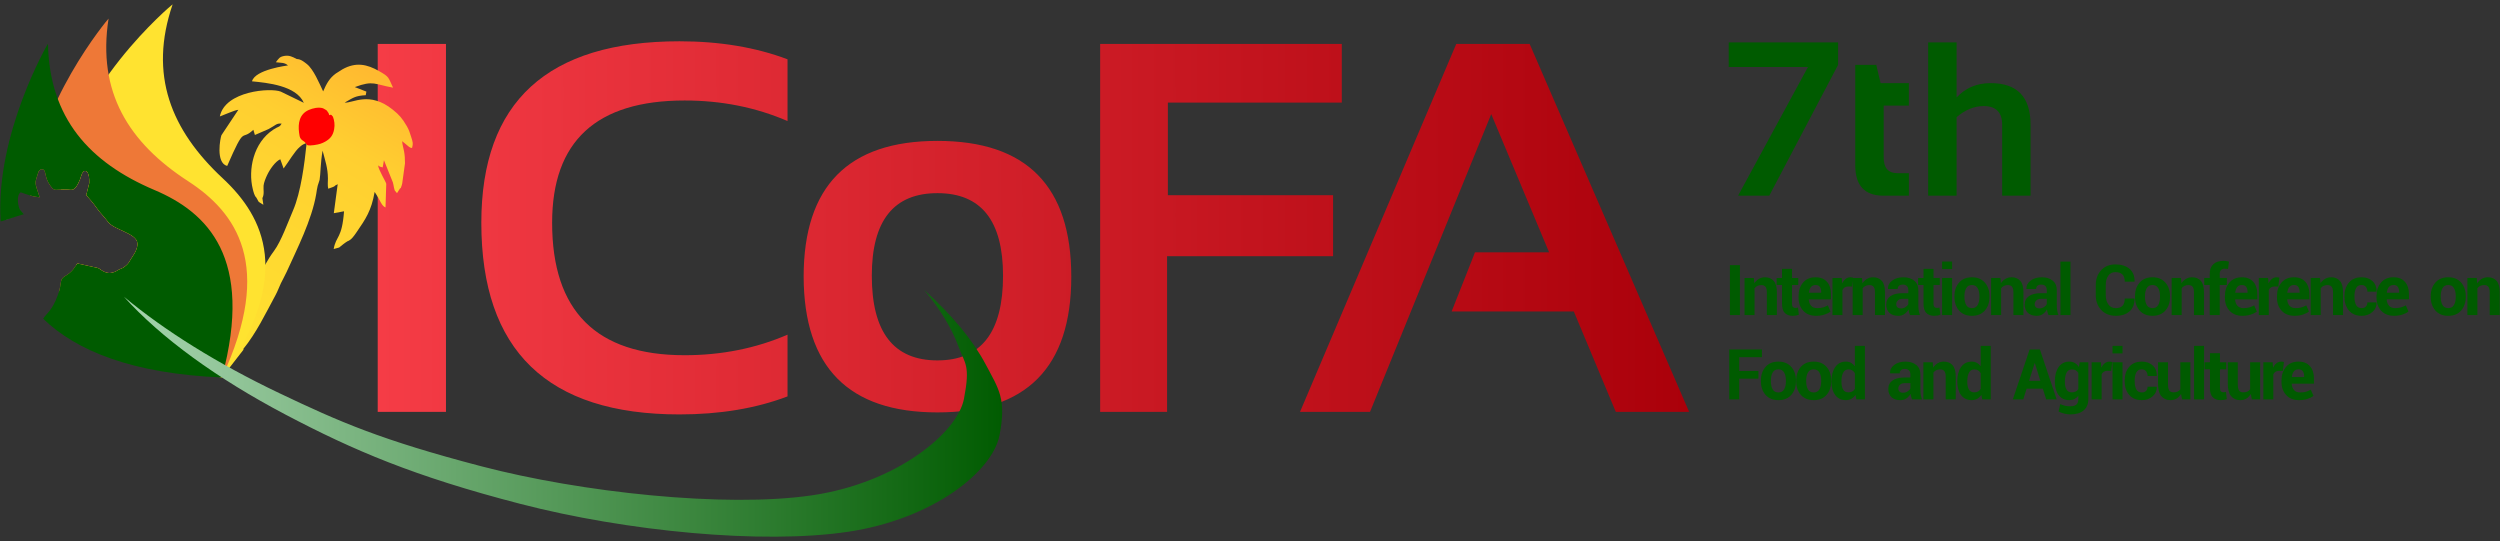 <?xml version="1.0" encoding="UTF-8"?>
<!DOCTYPE svg PUBLIC "-//W3C//DTD SVG 1.1//EN" "http://www.w3.org/Graphics/SVG/1.1/DTD/svg11.dtd">
<!-- Creator: CorelDRAW -->
<svg xmlns="http://www.w3.org/2000/svg" xml:space="preserve" width="2010px" height="435px" style="shape-rendering:geometricPrecision; text-rendering:geometricPrecision; image-rendering:optimizeQuality; fill-rule:evenodd; clip-rule:evenodd"
viewBox="0 0 2010 435"
 xmlns:xlink="http://www.w3.org/1999/xlink">
 <rect x="0" y="0" width="2010" height="435" fill="#333333" stroke="none"/>
 <defs>
  <style type="text/css">
   <![CDATA[
    .fil4 {fill:none}
    .fil8 {fill:#005B00}
    .fil9 {fill:#E6E6E6}
    .fil7 {fill:#EE7837}
    .fil5 {fill:red}
    .fil6 {fill:#FFE330}
    .fil3 {fill:white}
    .fil1 {fill:#005B00;fill-rule:nonzero}
    .fil10 {fill:url(#id3)}
    .fil2 {fill:url(#id4)}
    .fil0 {fill:url(#id5);fill-rule:nonzero}
   ]]>
  </style>
      <clipPath id="id0">
       <path d="M178.429 303.495c-11.204,-1.811 -22.421,-3.679 -31.541,-5.329l14.986 -19.311 0.115 0.007 13.402 -15.853c2.668,-3.343 4.956,-4.485 7.318,-7.645l26.07 -35.166c3.637,-5.157 5.47,-10.283 11.559,-18.484 5.773,-7.775 11.304,-23.358 15.263,-32.502 6.289,-14.529 9.25,-37.769 10.957,-54.334 -2.805,1.238 -2.996,1.123 -5.405,3.141 -4.355,3.646 -8.595,11.431 -13.133,17.444l-2.666 -7.428c-3.868,1.708 -8.281,7.866 -10.558,12.678 -1.13,2.392 -2.67,6.012 -2.882,8.546 -0.278,3.296 0.772,6.671 -0.944,10.032l0.789 5.368c-4.743,-3.046 -3.351,-1.658 -4.881,-4.423l-0.856 -1.476c-1.48,-1.29 -2.284,-4.731 -2.793,-6.778 -3.842,-15.455 0.373,-37.133 16.471,-47.709 4.794,-3.149 4.916,-1.718 6.729,-4.87 -4.317,-0.396 -4.378,1.088 -10.47,4.354l-11.018 4.779 -1.247 -4.196c-10.312,9.88 -6.093,-5.174 -21.031,29.089 -9.548,-2.515 -5.445,-22.709 -4.632,-24.71l13.584 -20.422c-2.767,0.15 -10.389,3.718 -14.854,5.33 4.093,-20.524 40.871,-23.232 48.99,-19.963l18.537 9.012c-6.151,-13.939 -29.483,-16.085 -41.676,-17.288 2.528,-9.594 28.766,-12.704 28.942,-12.787 -2.896,-2.535 -5.584,-1.959 -9.764,-2.544 2.382,-3.004 2.748,-4.417 7.064,-5.124 3.746,-0.614 6.385,0.77 9.717,2.529 3.149,0.043 5.552,2.014 8.092,3.977 5.398,4.173 10.136,15.713 13.159,22.049 2.676,-6.268 5.245,-10.829 10.206,-14.386l5.264 -3.34c10.863,-6.097 19.84,-4.11 29.53,1.426 8.38,4.787 7.16,4.76 11.189,13.287 -14.818,-2.613 -15.723,-6.077 -30.73,-0.45l9.298 3.628 -0.509 2.891c-8.589,0.468 -10.187,2.115 -16.952,5.956 6.508,0.596 19.937,-9.508 38.806,5.778 5.21,4.219 7.422,6.754 11.23,13.259 1.611,2.753 2.457,5.362 3.435,8.582 1.284,4.227 1.733,4.967 0.738,8.774 -1.704,0.463 -3.772,-2.132 -7.995,-5.386 0.152,2.81 1.042,5.533 1.548,8.209 0.565,2.978 0.713,5.816 0.735,9.625l-2.226 16.071c-0.221,0.993 -0.314,1.538 -0.705,2.473 -1.087,2.59 0.093,0.697 -1.089,1.652l-2.399 3.749 -1.848 -2.206 -0.542 -2.072c-0.043,-0.193 -0.104,-0.51 -0.15,-0.725 -0.268,-1.266 -0.314,-1.952 -0.787,-3.666l-7.163 -17.799 -1.019 5.784c-2.94,-0.781 -1.824,-0.311 -3.686,-1.645 0.322,3.711 6.216,12.998 6.556,14.843l-0.599 19.006c-3.507,-1.632 -3.537,-4.787 -8.733,-12.472 -2.691,15.262 -7.23,21.697 -14.521,32.353 -2.145,3.131 -4.283,6.279 -7.384,7.328 -1.933,1.156 -4.878,3.491 -6.622,4.983l-4.407 1.209c1.939,-10.997 6.638,-7.915 8.33,-30.334l-8.222 1.532 3.116 -23.303c-4.276,1.886 0.22,1.007 -7.598,3.631 -0.661,-2.365 -0.228,-5.941 -0.255,-8.271 -0.1,-8.571 -2.12,-13.886 -4.285,-22.346 -1.786,10.129 -1.572,18.81 -2.413,23.519l-1.532 4.729c-0.541,1.972 -0.831,4.586 -1.183,6.647 -3.58,21.007 -15.377,43.977 -23.774,62.59 -1.641,3.638 -3.183,6.098 -4.604,9.111 -1.624,3.444 -2.489,6.146 -4.317,9.521 -7.982,14.729 -15.435,30.495 -26.111,43.554l0.549 0.081 -17.559 22.629z"/>
      </clipPath>
      <clipPath id="id1">
       <path d="M245.562 114.868c0.776,0.351 0.515,1.289 1.748,1.913 2.158,0.567 8.113,-0.48 10.128,-1.141 1.44,-0.472 2.809,-1.063 3.997,-1.744 4.002,-2.296 6.266,-4.847 7.217,-9.994 0.664,-3.594 0.175,-6.996 -0.957,-10.042 -0.102,-0.104 -0.066,-0.074 -0.185,-0.229 -1.431,-1.87 -1.455,-1.457 -2.767,-1.012 -0.821,-2.308 -0.36,-1.534 -1.319,-2.672 -0.152,-0.219 -0.175,-0.416 -0.299,-0.627 -0.565,-0.965 -2.854,-1.818 -3.462,-2.289 -3.63,-1.13 -8.237,-0.006 -11.336,1.343 -7.609,3.312 -8.85,10.637 -7.887,18.293 0.262,2.082 0.455,3.789 1.55,5.128 0.958,1.17 3.169,2.12 3.574,3.073z"/>
      </clipPath>
     <clipPath id="id2">
      <path d="M38.574 35.146c1.198,59.832 33.231,95.425 85.728,117.67 42.321,17.933 80.081,54.278 54.126,150.679 -72.226,-3.073 -117.077,-21.438 -143.717,-47.243 2.504,-4.196 7.192,-6.253 11.829,-19.094 3.607,-9.99 0.9,-12.213 5.678,-15.086 6.663,-4.009 7.241,-6.705 10.036,-10.239l16.558 3.718c2.104,0.711 6.794,6.624 14.579,2.53 1.602,-0.841 1.752,-1.189 3.441,-1.822 1.453,-0.544 2.202,-0.943 3.219,-1.684 2.035,-1.486 3.365,-2.807 4.579,-5.192 1.192,-2.334 6.35,-8.102 5.884,-13.838 -0.647,-8.014 -18.192,-10.561 -23.355,-16.831 -1.63,-1.981 -2.973,-3.907 -4.571,-5.591 -3.539,-3.73 -5.355,-7.051 -8.798,-11.151l-4.413 -5.138 2.467 -9.777c0.103,-2.75 -0.255,-8.528 -2.608,-9.444 -3.267,-1.276 -4.069,4.502 -4.938,6.621 -4.119,10.045 -6.489,8.311 -9.758,8.134 -10.472,-0.567 -10.179,2.385 -14.242,-3.298 -4.65,-6.508 -3.102,-11.764 -5.569,-12.759 -2.25,-0.907 -2.859,0.872 -3.748,1.571 -3.424,10.822 -3.206,7.883 0.912,20.759 -6.302,-0.639 -9.502,-2.033 -15.285,-4.033 -3.627,2.559 -2.172,11.432 -0.444,14.121l2.93 3.508c-9.125,2.676 -12.895,4.234 -18.562,5.854 -4.507,-70.096 38.035,-143.302 38.041,-142.944z"/>
     </clipPath>
  <linearGradient id="id3" gradientUnits="userSpaceOnUse" x1="809.287" y1="335.491" x2="99.635" y2="335.491">
   <stop offset="0" style="stop-color:#005B00"/>
   <stop offset="1" style="stop-color:#A6D4AE"/>
  </linearGradient>
  <linearGradient id="id4" gradientUnits="userSpaceOnUse" x1="174.485" y1="286.534" x2="304.267" y2="61.745">
   <stop offset="0" style="stop-color:#FFE330"/>
   <stop offset="0.749" style="stop-color:#FFCF30"/>
   <stop offset="1" style="stop-color:#FFBA30"/>
  </linearGradient>
  <linearGradient id="id5" gradientUnits="userSpaceOnUse" x1="303.685" y1="183.191" x2="1358.06" y2="183.191">
   <stop offset="0" style="stop-color:#F53C46"/>
   <stop offset="1" style="stop-color:#AA000A"/>
  </linearGradient>
 </defs>
 <g id="Layer_x0020_1">
  <g id="_255988160">
   <g>
    <path id="_255987728" class="fil0" d="M358.558 35.31l0 295.834 -54.873 0 0 -295.834 54.873 0zm274.612 283.404c-25.495,9.676 -54.45,14.478 -86.865,14.478 -106.214,0 -159.322,-51.343 -159.322,-154.096 0,-97.246 53.108,-145.905 159.322,-145.905 32.415,0 61.37,4.873 86.865,14.478l0 49.647c-25.495,-11.016 -53.108,-16.525 -82.769,-16.525 -70.975,0 -106.496,32.769 -106.496,98.305 0,71.044 35.522,106.498 106.496,106.498 29.661,0 57.274,-5.509 82.769,-16.526l0 49.647zm67.761 -97.034c0,45.41 17.584,68.079 52.754,68.079 35.17,0 52.755,-22.669 52.755,-68.079 0,-44.279 -17.585,-66.385 -52.755,-66.385 -35.17,0 -52.754,22.105 -52.754,66.385zm-54.803 0.847c0,-72.81 35.876,-109.251 107.557,-109.251 71.752,0 107.628,36.441 107.628,109.251 0,72.67 -35.876,109.041 -107.628,109.041 -71.469,0 -107.274,-36.371 -107.557,-109.041zm432.664 -187.218l0 47.176 -139.831 0 0 74.435 132.839 0 0 49.082 -133.475 0 0 125.141 -53.813 0 0 -295.834 194.281 0zm22.704 295.834l-56.285 0 125.636 -295.834 58.969 0 128.249 295.834 -58.969 0 -33.757 -80.72 -98.235 0 18.785 -47.529 59.604 0 -46.54 -111.158 -97.457 239.407z"/>
    <path id="_255987416" class="fil1" d="M1389.9 34.077l87.924 0 0 18.097 -55.35 105.167 -25.07 0 56.203 -103.46 -63.706 0 0 -19.803zm101.724 18.097l16.891 0 3.471 14.654 22.747 0 0 18.096 -20.245 0 0 41.637c0,8.446 3.648,12.683 10.947,12.683l9.299 0 0 18.097 -20.334 0c-15.183,0 -22.775,-8.121 -22.775,-24.393l0 -80.773zm58.616 105.167l0 -123.263 22.864 0 0 44.285c7.121,-7.681 16.214,-11.535 27.307,-11.535 21.451,0 32.163,11.152 32.163,33.456l0 57.057 -22.834 0 0 -57.057c0,-10.004 -4.974,-15.007 -14.918,-15.007 -7.416,0 -14.654,2.943 -21.717,8.887l0 63.177 -22.864 0z"/>
    <path id="_255987512" class="fil1" d="M1398.9 253.336l-8.061 0 0 -40.168 8.061 0 0 40.168zm11.209 -29.849l0.358 4.276c0.998,-1.526 2.222,-2.712 3.672,-3.56 1.45,-0.847 3.079,-1.271 4.887,-1.271 3.013,0 5.367,0.979 7.062,2.918 1.685,1.941 2.532,5 2.532,9.2l0 18.286 -8.079 0 0 -18.258c0,-2.138 -0.377,-3.653 -1.12,-4.539 -0.744,-0.894 -1.865,-1.337 -3.353,-1.337 -1.195,0 -2.25,0.217 -3.154,0.669 -0.913,0.452 -1.667,1.074 -2.251,1.865l0 21.6 -8.06 0 0 -29.849 7.505 0zm30.672 -7.306l0 7.306 5.047 0 0 5.66 -5.047 0 0 15.197c0,1.157 0.236,1.987 0.725,2.485 0.49,0.49 1.13,0.744 1.92,0.744 0.424,0 0.791,-0.028 1.102,-0.076 0.311,-0.047 0.669,-0.122 1.074,-0.235l0.669 5.829c-0.81,0.273 -1.6,0.48 -2.363,0.621 -0.763,0.131 -1.591,0.207 -2.496,0.207 -2.777,0 -4.915,-0.771 -6.412,-2.297 -1.496,-1.525 -2.25,-3.945 -2.25,-7.251l0 -15.224 -4.359 0 0 -5.66 4.359 0 0 -7.306 8.031 0zm19.43 37.739c-4.444,0 -7.929,-1.365 -10.424,-4.106 -2.504,-2.731 -3.756,-6.242 -3.756,-10.545l0 -1.102c0,-4.473 1.214,-8.135 3.644,-10.979 2.43,-2.852 5.763,-4.265 10.009,-4.256 4.011,0 7.09,1.233 9.228,3.691 2.147,2.448 3.22,5.753 3.22,9.915l0 4.161 -17.796 0 -0.085 0.17c0.132,2.043 0.754,3.691 1.865,4.962 1.11,1.271 2.768,1.903 4.952,1.903 1.799,0 3.333,-0.18 4.596,-0.547 1.261,-0.367 2.561,-0.932 3.898,-1.685l2.185 4.962c-1.196,0.98 -2.816,1.799 -4.859,2.458 -2.043,0.659 -4.265,0.998 -6.676,0.998zm-0.528 -24.772c-1.61,0 -2.862,0.555 -3.729,1.667 -0.875,1.11 -1.403,2.589 -1.591,4.424l0.057 0.142 9.821 0 0 -0.612c0,-1.742 -0.358,-3.117 -1.074,-4.124 -0.725,-0.998 -1.884,-1.496 -3.484,-1.496zm29.316 1.261l-2.947 -0.076c-1.195,0 -2.184,0.244 -2.956,0.744 -0.772,0.489 -1.356,1.195 -1.761,2.091l0 20.169 -8.031 0 0 -29.849 7.476 0 0.358 4.416c0.697,-1.563 1.61,-2.787 2.721,-3.653 1.11,-0.875 2.392,-1.318 3.841,-1.318 0.405,0 0.782,0.038 1.121,0.104 0.339,0.065 0.687,0.141 1.036,0.235l-0.857 7.137zm8.036 -6.921l0.358 4.276c0.998,-1.526 2.222,-2.712 3.672,-3.56 1.45,-0.847 3.079,-1.271 4.887,-1.271 3.013,0 5.367,0.979 7.062,2.918 1.685,1.941 2.532,5 2.532,9.2l0 18.286 -8.079 0 0 -18.258c0,-2.138 -0.377,-3.653 -1.12,-4.539 -0.744,-0.894 -1.865,-1.337 -3.353,-1.337 -1.195,0 -2.25,0.217 -3.154,0.669 -0.913,0.452 -1.667,1.074 -2.251,1.865l0 21.6 -8.06 0 0 -29.849 7.505 0zm38.61 29.849c-0.292,-0.678 -0.547,-1.394 -0.754,-2.157 -0.216,-0.752 -0.367,-1.525 -0.462,-2.316 -0.828,1.46 -1.92,2.665 -3.276,3.617 -1.365,0.96 -2.985,1.44 -4.859,1.44 -3.125,0 -5.536,-0.809 -7.221,-2.42 -1.695,-1.61 -2.543,-3.803 -2.543,-6.581 0,-2.918 1.13,-5.189 3.38,-6.798 2.251,-1.61 5.537,-2.411 9.859,-2.411l4.53 0 0 -2.373c0,-1.431 -0.377,-2.551 -1.13,-3.343 -0.754,-0.791 -1.883,-1.186 -3.371,-1.186 -1.299,0 -2.307,0.32 -3.022,0.96 -0.706,0.631 -1.055,1.496 -1.055,2.598l-7.759 0 -0.057 -0.161c-0.122,-2.523 0.979,-4.698 3.306,-6.524 2.326,-1.827 5.357,-2.75 9.115,-2.75 3.587,0 6.487,0.904 8.7,2.712 2.222,1.799 3.324,4.378 3.324,7.749l0 12.326c0,1.402 0.104,2.712 0.32,3.945 0.207,1.233 0.546,2.458 1.007,3.672l-8.031 0zm-7.363 -5.376c1.393,0 2.646,-0.348 3.748,-1.055 1.11,-0.697 1.864,-1.507 2.269,-2.42l0 -4.227 -4.53 0c-1.704,0 -3.004,0.423 -3.869,1.271 -0.876,0.847 -1.318,1.883 -1.318,3.117 0,1.017 0.33,1.817 0.979,2.411 0.659,0.602 1.563,0.904 2.721,0.904zm26.255 -31.779l0 7.306 5.047 0 0 5.66 -5.047 0 0 15.197c0,1.157 0.236,1.987 0.725,2.485 0.49,0.49 1.13,0.744 1.92,0.744 0.424,0 0.791,-0.028 1.102,-0.076 0.311,-0.047 0.669,-0.122 1.074,-0.235l0.669 5.829c-0.81,0.273 -1.6,0.48 -2.363,0.621 -0.763,0.131 -1.591,0.207 -2.496,0.207 -2.777,0 -4.915,-0.771 -6.412,-2.297 -1.496,-1.525 -2.25,-3.945 -2.25,-7.251l0 -15.224 -4.359 0 0 -5.66 4.359 0 0 -7.306 8.031 0zm14.967 37.155l-8.06 0 0 -29.849 8.06 0 0 29.849zm0 -36.996l-8.06 0 0 -6.035 8.06 0 0 6.035zm1.859 21.798c0,-4.454 1.243,-8.098 3.729,-10.942 2.476,-2.843 5.922,-4.265 10.319,-4.265 4.407,0 7.863,1.422 10.367,4.256 2.505,2.825 3.757,6.478 3.757,10.951l0 0.574c0,4.492 -1.252,8.145 -3.738,10.97 -2.494,2.824 -5.941,4.237 -10.338,4.237 -4.407,0 -7.863,-1.413 -10.358,-4.237 -2.485,-2.825 -3.737,-6.478 -3.737,-10.97l0 -0.574zm8.031 0.574c0,2.721 0.48,4.906 1.431,6.554 0.96,1.648 2.504,2.467 4.632,2.467 2.081,0 3.606,-0.829 4.566,-2.477 0.971,-1.657 1.45,-3.842 1.45,-6.544l0 -0.574c0,-2.655 -0.489,-4.812 -1.46,-6.488 -0.979,-1.667 -2.513,-2.504 -4.604,-2.504 -2.081,0 -3.606,0.837 -4.566,2.523 -0.971,1.676 -1.45,3.833 -1.45,6.469l0 0.574zm28.949 -15.226l0.358 4.276c0.998,-1.526 2.222,-2.712 3.672,-3.56 1.45,-0.847 3.079,-1.271 4.887,-1.271 3.013,0 5.367,0.979 7.062,2.918 1.685,1.941 2.532,5 2.532,9.2l0 18.286 -8.079 0 0 -18.258c0,-2.138 -0.377,-3.653 -1.12,-4.539 -0.744,-0.894 -1.865,-1.337 -3.353,-1.337 -1.195,0 -2.25,0.217 -3.154,0.669 -0.913,0.452 -1.667,1.074 -2.251,1.865l0 21.6 -8.06 0 0 -29.849 7.505 0zm38.61 29.849c-0.292,-0.678 -0.547,-1.394 -0.754,-2.157 -0.216,-0.752 -0.367,-1.525 -0.462,-2.316 -0.828,1.46 -1.92,2.665 -3.276,3.617 -1.365,0.96 -2.985,1.44 -4.859,1.44 -3.125,0 -5.536,-0.809 -7.221,-2.42 -1.695,-1.61 -2.543,-3.803 -2.543,-6.581 0,-2.918 1.13,-5.189 3.38,-6.798 2.251,-1.61 5.537,-2.411 9.859,-2.411l4.53 0 0 -2.373c0,-1.431 -0.377,-2.551 -1.13,-3.343 -0.754,-0.791 -1.883,-1.186 -3.371,-1.186 -1.299,0 -2.307,0.32 -3.022,0.96 -0.706,0.631 -1.055,1.496 -1.055,2.598l-7.759 0 -0.057 -0.161c-0.122,-2.523 0.979,-4.698 3.306,-6.524 2.326,-1.827 5.357,-2.75 9.115,-2.75 3.587,0 6.487,0.904 8.7,2.712 2.222,1.799 3.324,4.378 3.324,7.749l0 12.326c0,1.402 0.104,2.712 0.32,3.945 0.207,1.233 0.546,2.458 1.007,3.672l-8.031 0zm-7.363 -5.376c1.393,0 2.646,-0.348 3.748,-1.055 1.11,-0.697 1.864,-1.507 2.269,-2.42l0 -4.227 -4.53 0c-1.704,0 -3.004,0.423 -3.869,1.271 -0.876,0.847 -1.318,1.883 -1.318,3.117 0,1.017 0.33,1.817 0.979,2.411 0.659,0.602 1.563,0.904 2.721,0.904zm25.069 5.376l-8.06 0 0 -43.031 8.06 0 0 43.031zm51.419 -13.296l0.057 0.161c0.066,4.293 -1.233,7.645 -3.918,10.075 -2.693,2.43 -6.393,3.644 -11.12,3.644 -4.82,0 -8.709,-1.553 -11.666,-4.651 -2.966,-3.098 -4.444,-7.109 -4.444,-12.014l0 -7.976c0,-4.886 1.441,-8.898 4.331,-12.014 2.891,-3.117 6.676,-4.671 11.366,-4.671 4.896,0 8.719,1.196 11.478,3.588 2.758,2.392 4.095,5.753 4.03,10.094l-0.057 0.169 -7.834 0c0,-2.58 -0.621,-4.5 -1.864,-5.753 -1.244,-1.261 -3.164,-1.892 -5.753,-1.892 -2.411,0 -4.294,0.97 -5.641,2.909 -1.356,1.941 -2.024,4.444 -2.024,7.514l0 8.033c0,3.087 0.706,5.611 2.138,7.56 1.422,1.949 3.399,2.92 5.941,2.92 2.411,0 4.209,-0.632 5.395,-1.884 1.187,-1.261 1.78,-3.201 1.78,-5.81l7.806 0zm0.448 -1.902c0,-4.454 1.243,-8.098 3.729,-10.942 2.476,-2.843 5.922,-4.265 10.319,-4.265 4.407,0 7.863,1.422 10.367,4.256 2.505,2.825 3.757,6.478 3.757,10.951l0 0.574c0,4.492 -1.252,8.145 -3.738,10.97 -2.494,2.824 -5.941,4.237 -10.338,4.237 -4.407,0 -7.863,-1.413 -10.358,-4.237 -2.485,-2.825 -3.737,-6.478 -3.737,-10.97l0 -0.574zm8.031 0.574c0,2.721 0.48,4.906 1.431,6.554 0.96,1.648 2.504,2.467 4.632,2.467 2.081,0 3.606,-0.829 4.566,-2.477 0.971,-1.657 1.45,-3.842 1.45,-6.544l0 -0.574c0,-2.655 -0.489,-4.812 -1.46,-6.488 -0.979,-1.667 -2.513,-2.504 -4.604,-2.504 -2.081,0 -3.606,0.837 -4.566,2.523 -0.971,1.676 -1.45,3.833 -1.45,6.469l0 0.574zm28.949 -15.226l0.358 4.276c0.998,-1.526 2.222,-2.712 3.672,-3.56 1.45,-0.847 3.079,-1.271 4.887,-1.271 3.013,0 5.367,0.979 7.062,2.918 1.685,1.941 2.532,5 2.532,9.2l0 18.286 -8.079 0 0 -18.258c0,-2.138 -0.377,-3.653 -1.12,-4.539 -0.744,-0.894 -1.865,-1.337 -3.353,-1.337 -1.195,0 -2.25,0.217 -3.154,0.669 -0.913,0.452 -1.667,1.074 -2.251,1.865l0 21.6 -8.06 0 0 -29.849 7.505 0zm23.112 29.849l0 -24.189 -4.444 0 0 -5.66 4.444 0 0 -3.305c0,-3.352 0.96,-5.931 2.89,-7.74 1.93,-1.818 4.651,-2.721 8.145,-2.721 0.678,0 1.375,0.057 2.081,0.15 0.706,0.104 1.487,0.246 2.326,0.433l-0.687 5.98c-0.443,-0.066 -0.866,-0.132 -1.28,-0.189 -0.415,-0.057 -0.895,-0.085 -1.45,-0.085 -1.309,0 -2.297,0.358 -2.966,1.074 -0.669,0.725 -1.007,1.752 -1.007,3.098l0 3.305 5.744 0 0 5.66 -5.744 0 0 24.189 -8.05 0zm26.36 0.583c-4.444,0 -7.929,-1.365 -10.424,-4.106 -2.504,-2.731 -3.756,-6.242 -3.756,-10.545l0 -1.102c0,-4.473 1.214,-8.135 3.644,-10.979 2.43,-2.852 5.763,-4.265 10.009,-4.256 4.011,0 7.09,1.233 9.228,3.691 2.147,2.448 3.22,5.753 3.22,9.915l0 4.161 -17.796 0 -0.085 0.17c0.132,2.043 0.754,3.691 1.865,4.962 1.11,1.271 2.768,1.903 4.952,1.903 1.799,0 3.333,-0.18 4.596,-0.547 1.261,-0.367 2.561,-0.932 3.898,-1.685l2.185 4.962c-1.196,0.98 -2.816,1.799 -4.859,2.458 -2.043,0.659 -4.265,0.998 -6.676,0.998zm-0.528 -24.772c-1.61,0 -2.862,0.555 -3.729,1.667 -0.875,1.11 -1.403,2.589 -1.591,4.424l0.057 0.142 9.821 0 0 -0.612c0,-1.742 -0.358,-3.117 -1.074,-4.124 -0.725,-0.998 -1.884,-1.496 -3.484,-1.496zm29.316 1.261l-2.947 -0.076c-1.195,0 -2.184,0.244 -2.956,0.744 -0.772,0.489 -1.356,1.195 -1.761,2.091l0 20.169 -8.031 0 0 -29.849 7.476 0 0.358 4.416c0.697,-1.563 1.61,-2.787 2.721,-3.653 1.11,-0.875 2.392,-1.318 3.841,-1.318 0.405,0 0.782,0.038 1.121,0.104 0.339,0.065 0.687,0.141 1.036,0.235l-0.857 7.137zm13.084 23.511c-4.444,0 -7.929,-1.365 -10.424,-4.106 -2.504,-2.731 -3.756,-6.242 -3.756,-10.545l0 -1.102c0,-4.473 1.214,-8.135 3.644,-10.979 2.43,-2.852 5.763,-4.265 10.009,-4.256 4.011,0 7.09,1.233 9.228,3.691 2.147,2.448 3.22,5.753 3.22,9.915l0 4.161 -17.796 0 -0.085 0.17c0.132,2.043 0.754,3.691 1.865,4.962 1.11,1.271 2.768,1.903 4.952,1.903 1.799,0 3.333,-0.18 4.596,-0.547 1.261,-0.367 2.561,-0.932 3.898,-1.685l2.185 4.962c-1.196,0.98 -2.816,1.799 -4.859,2.458 -2.043,0.659 -4.265,0.998 -6.676,0.998zm-0.528 -24.772c-1.61,0 -2.862,0.555 -3.729,1.667 -0.875,1.11 -1.403,2.589 -1.591,4.424l0.057 0.142 9.821 0 0 -0.612c0,-1.742 -0.358,-3.117 -1.074,-4.124 -0.725,-0.998 -1.884,-1.496 -3.484,-1.496zm20.983 -5.66l0.358 4.276c0.998,-1.526 2.222,-2.712 3.672,-3.56 1.45,-0.847 3.079,-1.271 4.887,-1.271 3.013,0 5.367,0.979 7.062,2.918 1.685,1.941 2.532,5 2.532,9.2l0 18.286 -8.079 0 0 -18.258c0,-2.138 -0.377,-3.653 -1.12,-4.539 -0.744,-0.894 -1.865,-1.337 -3.353,-1.337 -1.195,0 -2.25,0.217 -3.154,0.669 -0.913,0.452 -1.667,1.074 -2.251,1.865l0 21.6 -8.06 0 0 -29.849 7.505 0zm33.478 24.247c1.403,0 2.515,-0.415 3.343,-1.253 0.829,-0.837 1.243,-1.958 1.243,-3.352l7.336 0 0.057 0.17c0.074,3.013 -1.045,5.536 -3.371,7.57 -2.317,2.034 -5.179,3.051 -8.607,3.051 -4.407,0 -7.825,-1.413 -10.235,-4.237 -2.401,-2.825 -3.606,-6.431 -3.606,-10.828l0 -0.829c0,-4.378 1.195,-7.984 3.596,-10.828 2.401,-2.843 5.8,-4.265 10.188,-4.265 3.644,0 6.582,1.055 8.804,3.145 2.223,2.099 3.305,4.858 3.23,8.276l-0.057 0.17 -7.336 0c0,-1.545 -0.413,-2.825 -1.233,-3.852 -0.819,-1.017 -1.949,-1.525 -3.409,-1.525 -2.072,0 -3.549,0.828 -4.426,2.494 -0.875,1.667 -1.309,3.795 -1.309,6.384l0 0.829c0,2.646 0.433,4.793 1.309,6.431 0.876,1.629 2.373,2.448 4.482,2.448zm26.087 6.185c-4.444,0 -7.929,-1.365 -10.424,-4.106 -2.504,-2.731 -3.756,-6.242 -3.756,-10.545l0 -1.102c0,-4.473 1.214,-8.135 3.644,-10.979 2.43,-2.852 5.763,-4.265 10.009,-4.256 4.011,0 7.09,1.233 9.228,3.691 2.147,2.448 3.22,5.753 3.22,9.915l0 4.161 -17.796 0 -0.085 0.17c0.132,2.043 0.754,3.691 1.865,4.962 1.11,1.271 2.768,1.903 4.952,1.903 1.799,0 3.333,-0.18 4.596,-0.547 1.261,-0.367 2.561,-0.932 3.898,-1.685l2.185 4.962c-1.196,0.98 -2.816,1.799 -4.859,2.458 -2.043,0.659 -4.265,0.998 -6.676,0.998zm-0.528 -24.772c-1.61,0 -2.862,0.555 -3.729,1.667 -0.875,1.11 -1.403,2.589 -1.591,4.424l0.057 0.142 9.821 0 0 -0.612c0,-1.742 -0.358,-3.117 -1.074,-4.124 -0.725,-0.998 -1.884,-1.496 -3.484,-1.496zm29.962 8.992c0,-4.454 1.243,-8.098 3.729,-10.942 2.476,-2.843 5.922,-4.265 10.319,-4.265 4.407,0 7.863,1.422 10.367,4.256 2.505,2.825 3.757,6.478 3.757,10.951l0 0.574c0,4.492 -1.252,8.145 -3.738,10.97 -2.494,2.824 -5.941,4.237 -10.338,4.237 -4.407,0 -7.863,-1.413 -10.358,-4.237 -2.485,-2.825 -3.737,-6.478 -3.737,-10.97l0 -0.574zm8.031 0.574c0,2.721 0.48,4.906 1.431,6.554 0.96,1.648 2.504,2.467 4.632,2.467 2.081,0 3.606,-0.829 4.566,-2.477 0.971,-1.657 1.45,-3.842 1.45,-6.544l0 -0.574c0,-2.655 -0.489,-4.812 -1.46,-6.488 -0.979,-1.667 -2.513,-2.504 -4.604,-2.504 -2.081,0 -3.606,0.837 -4.566,2.523 -0.971,1.676 -1.45,3.833 -1.45,6.469l0 0.574zm28.949 -15.226l0.358 4.276c0.998,-1.526 2.222,-2.712 3.672,-3.56 1.45,-0.847 3.079,-1.271 4.887,-1.271 3.013,0 5.367,0.979 7.062,2.918 1.685,1.941 2.532,5 2.532,9.2l0 18.286 -8.079 0 0 -18.258c0,-2.138 -0.377,-3.653 -1.12,-4.539 -0.744,-0.894 -1.865,-1.337 -3.353,-1.337 -1.195,0 -2.25,0.217 -3.154,0.669 -0.913,0.452 -1.667,1.074 -2.251,1.865l0 21.6 -8.06 0 0 -29.849 7.505 0zm-577.519 80.967l-15.424 0 0 16.685 -8.05 0 0 -40.168 26.289 0 0 6.214 -18.239 0 0 11.055 15.424 0 0 6.214zm1.991 1.488c0,-4.454 1.243,-8.098 3.729,-10.942 2.476,-2.843 5.922,-4.265 10.319,-4.265 4.407,0 7.863,1.422 10.367,4.256 2.505,2.825 3.757,6.478 3.757,10.951l0 0.574c0,4.492 -1.252,8.145 -3.738,10.97 -2.494,2.824 -5.941,4.237 -10.338,4.237 -4.407,0 -7.863,-1.413 -10.358,-4.237 -2.485,-2.825 -3.737,-6.478 -3.737,-10.97l0 -0.574zm8.031 0.574c0,2.721 0.48,4.906 1.431,6.554 0.96,1.648 2.504,2.467 4.632,2.467 2.081,0 3.606,-0.829 4.566,-2.477 0.971,-1.657 1.45,-3.842 1.45,-6.544l0 -0.574c0,-2.655 -0.489,-4.812 -1.46,-6.488 -0.979,-1.667 -2.513,-2.504 -4.604,-2.504 -2.081,0 -3.606,0.837 -4.566,2.523 -0.971,1.676 -1.45,3.833 -1.45,6.469l0 0.574zm20.343 -0.574c0,-4.454 1.243,-8.098 3.729,-10.942 2.476,-2.843 5.922,-4.265 10.319,-4.265 4.407,0 7.863,1.422 10.367,4.256 2.505,2.825 3.757,6.478 3.757,10.951l0 0.574c0,4.492 -1.252,8.145 -3.738,10.97 -2.494,2.824 -5.941,4.237 -10.338,4.237 -4.407,0 -7.863,-1.413 -10.358,-4.237 -2.485,-2.825 -3.737,-6.478 -3.737,-10.97l0 -0.574zm8.031 0.574c0,2.721 0.48,4.906 1.431,6.554 0.96,1.648 2.504,2.467 4.632,2.467 2.081,0 3.606,-0.829 4.566,-2.477 0.971,-1.657 1.45,-3.842 1.45,-6.544l0 -0.574c0,-2.655 -0.489,-4.812 -1.46,-6.488 -0.979,-1.667 -2.513,-2.504 -4.604,-2.504 -2.081,0 -3.606,0.837 -4.566,2.523 -0.971,1.676 -1.45,3.833 -1.45,6.469l0 0.574zm20.343 -0.057c0,-4.708 1.017,-8.502 3.051,-11.393 2.034,-2.881 4.896,-4.331 8.596,-4.331 1.488,0 2.825,0.33 4.02,0.97 1.196,0.64 2.251,1.563 3.145,2.759l0 -16.356 8.088 0 0 43.031 -6.874 0 -0.687 -3.672c-0.941,1.384 -2.053,2.439 -3.333,3.164 -1.29,0.724 -2.759,1.091 -4.416,1.091 -3.663,0 -6.506,-1.346 -8.539,-4.03 -2.034,-2.683 -3.051,-6.233 -3.051,-10.649l0 -0.585zm8.031 0.585c0,2.608 0.442,4.67 1.318,6.167 0.885,1.498 2.326,2.242 4.303,2.242 1.168,0 2.176,-0.227 3.041,-0.697 0.867,-0.471 1.573,-1.159 2.119,-2.053l0 -12.72c-0.546,-0.943 -1.252,-1.668 -2.109,-2.194 -0.856,-0.527 -1.854,-0.782 -2.994,-0.782 -1.968,0 -3.399,0.867 -4.312,2.619 -0.914,1.741 -1.365,4.03 -1.365,6.835l0 0.585zm56.769 14.095c-0.292,-0.678 -0.547,-1.394 -0.754,-2.157 -0.216,-0.752 -0.367,-1.525 -0.462,-2.316 -0.828,1.46 -1.92,2.665 -3.276,3.617 -1.365,0.96 -2.985,1.44 -4.859,1.44 -3.125,0 -5.536,-0.809 -7.221,-2.42 -1.695,-1.61 -2.543,-3.803 -2.543,-6.581 0,-2.918 1.13,-5.189 3.38,-6.798 2.251,-1.61 5.537,-2.411 9.859,-2.411l4.53 0 0 -2.373c0,-1.431 -0.377,-2.551 -1.13,-3.343 -0.754,-0.791 -1.883,-1.186 -3.371,-1.186 -1.299,0 -2.307,0.32 -3.022,0.96 -0.706,0.631 -1.055,1.496 -1.055,2.598l-7.759 0 -0.057 -0.161c-0.122,-2.523 0.979,-4.698 3.306,-6.524 2.326,-1.827 5.357,-2.75 9.115,-2.75 3.587,0 6.487,0.904 8.7,2.712 2.222,1.799 3.324,4.378 3.324,7.749l0 12.326c0,1.402 0.104,2.712 0.32,3.945 0.207,1.233 0.546,2.458 1.007,3.672l-8.031 0zm-7.363 -5.376c1.393,0 2.646,-0.348 3.748,-1.055 1.11,-0.697 1.864,-1.507 2.269,-2.42l0 -4.227 -4.53 0c-1.704,0 -3.004,0.423 -3.869,1.271 -0.876,0.847 -1.318,1.883 -1.318,3.117 0,1.017 0.33,1.817 0.979,2.411 0.659,0.602 1.563,0.904 2.721,0.904zm23.957 -24.472l0.358 4.276c0.998,-1.526 2.222,-2.712 3.672,-3.56 1.45,-0.847 3.079,-1.271 4.887,-1.271 3.013,0 5.367,0.979 7.062,2.918 1.685,1.941 2.532,5 2.532,9.2l0 18.286 -8.079 0 0 -18.258c0,-2.138 -0.377,-3.653 -1.12,-4.539 -0.744,-0.894 -1.865,-1.337 -3.353,-1.337 -1.195,0 -2.25,0.217 -3.154,0.669 -0.913,0.452 -1.667,1.074 -2.251,1.865l0 21.6 -8.06 0 0 -29.849 7.505 0zm19.769 15.169c0,-4.708 1.017,-8.502 3.051,-11.393 2.034,-2.881 4.896,-4.331 8.596,-4.331 1.488,0 2.825,0.33 4.02,0.97 1.196,0.64 2.251,1.563 3.145,2.759l0 -16.356 8.088 0 0 43.031 -6.874 0 -0.687 -3.672c-0.941,1.384 -2.053,2.439 -3.333,3.164 -1.29,0.724 -2.759,1.091 -4.416,1.091 -3.663,0 -6.506,-1.346 -8.539,-4.03 -2.034,-2.683 -3.051,-6.233 -3.051,-10.649l0 -0.585zm8.031 0.585c0,2.608 0.442,4.67 1.318,6.167 0.885,1.498 2.326,2.242 4.303,2.242 1.168,0 2.176,-0.227 3.041,-0.697 0.867,-0.471 1.573,-1.159 2.119,-2.053l0 -12.72c-0.546,-0.943 -1.252,-1.668 -2.109,-2.194 -0.856,-0.527 -1.854,-0.782 -2.994,-0.782 -1.968,0 -3.399,0.867 -4.312,2.619 -0.914,1.741 -1.365,4.03 -1.365,6.835l0 0.585zm60.713 5.433l-13.022 0 -2.702 8.662 -8.408 0 13.54 -40.168 8.248 0 13.493 40.168 -8.418 0 -2.731 -8.662zm-11.035 -6.319l9.077 0 -4.435 -14.152 -0.169 0 -4.473 14.152zm20.728 0.301c0,-4.708 1.026,-8.502 3.06,-11.393 2.043,-2.881 4.916,-4.331 8.607,-4.331 1.676,0 3.145,0.386 4.416,1.14 1.271,0.752 2.354,1.826 3.257,3.22l0.631 -3.804 6.931 0 0 29.707c0,3.88 -1.271,6.883 -3.814,9.012 -2.532,2.119 -6.073,3.182 -10.62,3.182 -1.507,0 -3.107,-0.207 -4.793,-0.621 -1.695,-0.415 -3.259,-0.979 -4.689,-1.695l1.346 -6.007c1.233,0.583 2.504,1.026 3.822,1.337 1.318,0.301 2.731,0.452 4.266,0.452 2.203,0 3.822,-0.462 4.867,-1.384 1.036,-0.914 1.554,-2.354 1.554,-4.303l0 -2.704c-0.886,1.121 -1.922,1.978 -3.117,2.571 -1.196,0.583 -2.562,0.885 -4.106,0.885 -3.663,0 -6.516,-1.346 -8.559,-4.03 -2.034,-2.683 -3.06,-6.233 -3.06,-10.649l0 -0.585zm8.061 0.585c0,2.608 0.432,4.67 1.309,6.167 0.875,1.498 2.297,2.242 4.284,2.242 1.233,0 2.278,-0.217 3.136,-0.669 0.856,-0.452 1.534,-1.111 2.053,-1.977l0 -12.938c-0.519,-0.913 -1.196,-1.629 -2.053,-2.119 -0.857,-0.498 -1.884,-0.744 -3.079,-0.744 -1.968,0 -3.399,0.867 -4.303,2.619 -0.905,1.741 -1.346,4.03 -1.346,6.835l0 0.585zm37.197 -8.832l-2.947 -0.076c-1.195,0 -2.184,0.244 -2.956,0.744 -0.772,0.489 -1.356,1.195 -1.761,2.091l0 20.169 -8.031 0 0 -29.849 7.476 0 0.358 4.416c0.697,-1.563 1.61,-2.787 2.721,-3.653 1.11,-0.875 2.392,-1.318 3.841,-1.318 0.405,0 0.782,0.038 1.121,0.104 0.339,0.065 0.687,0.141 1.036,0.235l-0.857 7.137zm9.148 22.928l-8.06 0 0 -29.849 8.06 0 0 29.849zm0 -36.996l-8.06 0 0 -6.035 8.06 0 0 6.035zm15.568 31.394c1.403,0 2.515,-0.415 3.343,-1.253 0.829,-0.837 1.243,-1.958 1.243,-3.352l7.336 0 0.057 0.17c0.074,3.013 -1.045,5.536 -3.371,7.57 -2.317,2.034 -5.179,3.051 -8.607,3.051 -4.407,0 -7.825,-1.413 -10.235,-4.237 -2.401,-2.825 -3.606,-6.431 -3.606,-10.828l0 -0.829c0,-4.378 1.195,-7.984 3.596,-10.828 2.401,-2.843 5.8,-4.265 10.188,-4.265 3.644,0 6.582,1.055 8.804,3.145 2.223,2.099 3.305,4.858 3.23,8.276l-0.057 0.17 -7.336 0c0,-1.545 -0.413,-2.825 -1.233,-3.852 -0.819,-1.017 -1.949,-1.525 -3.409,-1.525 -2.072,0 -3.549,0.828 -4.426,2.494 -0.875,1.667 -1.309,3.795 -1.309,6.384l0 0.829c0,2.646 0.433,4.793 1.309,6.431 0.876,1.629 2.373,2.448 4.482,2.448zm31.445 1.186c-0.922,1.6 -2.091,2.835 -3.513,3.7 -1.413,0.867 -3.06,1.299 -4.933,1.299 -3.145,0 -5.603,-1.074 -7.382,-3.201 -1.77,-2.138 -2.656,-5.443 -2.656,-9.934l0 -17.297 8.023 0 0 17.354c0,2.608 0.358,4.397 1.064,5.367 0.705,0.96 1.807,1.441 3.295,1.441 1.29,0 2.392,-0.198 3.314,-0.612 0.913,-0.415 1.667,-1.026 2.259,-1.837l0 -21.713 8.052 0 0 29.849 -6.677 0 -0.847 -4.416zm18.554 4.416l-8.06 0 0 -43.031 8.06 0 0 43.031zm12.762 -37.155l0 7.306 5.047 0 0 5.66 -5.047 0 0 15.197c0,1.157 0.236,1.987 0.725,2.485 0.49,0.49 1.13,0.744 1.92,0.744 0.424,0 0.791,-0.028 1.102,-0.076 0.311,-0.047 0.669,-0.122 1.074,-0.235l0.669 5.829c-0.81,0.273 -1.6,0.48 -2.363,0.621 -0.763,0.131 -1.591,0.207 -2.496,0.207 -2.777,0 -4.915,-0.771 -6.412,-2.297 -1.496,-1.525 -2.25,-3.945 -2.25,-7.251l0 -15.224 -4.359 0 0 -5.66 4.359 0 0 -7.306 8.031 0zm24.788 32.739c-0.922,1.6 -2.091,2.835 -3.513,3.7 -1.413,0.867 -3.06,1.299 -4.933,1.299 -3.145,0 -5.603,-1.074 -7.382,-3.201 -1.77,-2.138 -2.656,-5.443 -2.656,-9.934l0 -17.297 8.023 0 0 17.354c0,2.608 0.358,4.397 1.064,5.367 0.705,0.96 1.807,1.441 3.295,1.441 1.29,0 2.392,-0.198 3.314,-0.612 0.913,-0.415 1.667,-1.026 2.259,-1.837l0 -21.713 8.052 0 0 29.849 -6.677 0 -0.847 -4.416zm25.775 -18.511l-2.947 -0.076c-1.195,0 -2.184,0.244 -2.956,0.744 -0.772,0.489 -1.356,1.195 -1.761,2.091l0 20.169 -8.031 0 0 -29.849 7.476 0 0.358 4.416c0.697,-1.563 1.61,-2.787 2.721,-3.653 1.11,-0.875 2.392,-1.318 3.841,-1.318 0.405,0 0.782,0.038 1.121,0.104 0.339,0.065 0.687,0.141 1.036,0.235l-0.857 7.137zm13.084 23.511c-4.444,0 -7.929,-1.365 -10.424,-4.106 -2.504,-2.731 -3.756,-6.242 -3.756,-10.545l0 -1.102c0,-4.473 1.214,-8.135 3.644,-10.979 2.43,-2.852 5.763,-4.265 10.009,-4.256 4.011,0 7.09,1.233 9.228,3.691 2.147,2.448 3.22,5.753 3.22,9.915l0 4.161 -17.796 0 -0.085 0.17c0.132,2.043 0.754,3.691 1.865,4.962 1.11,1.271 2.768,1.903 4.952,1.903 1.799,0 3.333,-0.18 4.596,-0.547 1.261,-0.367 2.561,-0.932 3.898,-1.685l2.185 4.962c-1.196,0.98 -2.816,1.799 -4.859,2.458 -2.043,0.659 -4.265,0.998 -6.676,0.998zm-0.528 -24.772c-1.61,0 -2.862,0.555 -3.729,1.667 -0.875,1.11 -1.403,2.589 -1.591,4.424l0.057 0.142 9.821 0 0 -0.612c0,-1.742 -0.358,-3.117 -1.074,-4.124 -0.725,-0.998 -1.884,-1.496 -3.484,-1.496z"/>
   </g>
   <g>
    <g>
     <path id="_255987080" class="fil2" d="M178.429 303.495c-11.204,-1.811 -22.421,-3.679 -31.541,-5.329l14.986 -19.311 0.115 0.007 13.402 -15.853c2.668,-3.343 4.956,-4.485 7.318,-7.645l26.07 -35.166c3.637,-5.157 5.47,-10.283 11.559,-18.484 5.773,-7.775 11.304,-23.358 15.263,-32.502 6.289,-14.529 9.25,-37.769 10.957,-54.334 -2.805,1.238 -2.996,1.123 -5.405,3.141 -4.355,3.646 -8.595,11.431 -13.133,17.444l-2.666 -7.428c-3.868,1.708 -8.281,7.866 -10.558,12.678 -1.13,2.392 -2.67,6.012 -2.882,8.546 -0.278,3.296 0.772,6.671 -0.944,10.032l0.789 5.368c-4.743,-3.046 -3.351,-1.658 -4.881,-4.423l-0.856 -1.476c-1.48,-1.29 -2.284,-4.731 -2.793,-6.778 -3.842,-15.455 0.373,-37.133 16.471,-47.709 4.794,-3.149 4.916,-1.718 6.729,-4.87 -4.317,-0.396 -4.378,1.088 -10.47,4.354l-11.018 4.779 -1.247 -4.196c-10.312,9.88 -6.093,-5.174 -21.031,29.089 -9.548,-2.515 -5.445,-22.709 -4.632,-24.71l13.584 -20.422c-2.767,0.15 -10.389,3.718 -14.854,5.33 4.093,-20.524 40.871,-23.232 48.99,-19.963l18.537 9.012c-6.151,-13.939 -29.483,-16.085 -41.676,-17.288 2.528,-9.594 28.766,-12.704 28.942,-12.787 -2.896,-2.535 -5.584,-1.959 -9.764,-2.544 2.382,-3.004 2.748,-4.417 7.064,-5.124 3.746,-0.614 6.385,0.77 9.717,2.529 3.149,0.043 5.552,2.014 8.092,3.977 5.398,4.173 10.136,15.713 13.159,22.049 2.676,-6.268 5.245,-10.829 10.206,-14.386l5.264 -3.34c10.863,-6.097 19.84,-4.11 29.53,1.426 8.38,4.787 7.16,4.76 11.189,13.287 -14.818,-2.613 -15.723,-6.077 -30.73,-0.45l9.298 3.628 -0.509 2.891c-8.589,0.468 -10.187,2.115 -16.952,5.956 6.508,0.596 19.937,-9.508 38.806,5.778 5.21,4.219 7.422,6.754 11.23,13.259 1.611,2.753 2.457,5.362 3.435,8.582 1.284,4.227 1.733,4.967 0.738,8.774 -1.704,0.463 -3.772,-2.132 -7.995,-5.386 0.152,2.81 1.042,5.533 1.548,8.209 0.565,2.978 0.713,5.816 0.735,9.625l-2.226 16.071c-0.221,0.993 -0.314,1.538 -0.705,2.473 -1.087,2.59 0.093,0.697 -1.089,1.652l-2.399 3.749 -1.848 -2.206 -0.542 -2.072c-0.043,-0.193 -0.104,-0.51 -0.15,-0.725 -0.268,-1.266 -0.314,-1.952 -0.787,-3.666l-7.163 -17.799 -1.019 5.784c-2.94,-0.781 -1.824,-0.311 -3.686,-1.645 0.322,3.711 6.216,12.998 6.556,14.843l-0.599 19.006c-3.507,-1.632 -3.537,-4.787 -8.733,-12.472 -2.691,15.262 -7.23,21.697 -14.521,32.353 -2.145,3.131 -4.283,6.279 -7.384,7.328 -1.933,1.156 -4.878,3.491 -6.622,4.983l-4.407 1.209c1.939,-10.997 6.638,-7.915 8.33,-30.334l-8.222 1.532 3.116 -23.303c-4.276,1.886 0.22,1.007 -7.598,3.631 -0.661,-2.365 -0.228,-5.941 -0.255,-8.271 -0.1,-8.571 -2.12,-13.886 -4.285,-22.346 -1.786,10.129 -1.572,18.81 -2.413,23.519l-1.532 4.729c-0.541,1.972 -0.831,4.586 -1.183,6.647 -3.58,21.007 -15.377,43.977 -23.774,62.59 -1.641,3.638 -3.183,6.098 -4.604,9.111 -1.624,3.444 -2.489,6.146 -4.317,9.521 -7.982,14.729 -15.435,30.495 -26.111,43.554l0.549 0.081 -17.559 22.629z"/>
     <g style="clip-path:url(#id0)">
      <g>
       <path id="_4253628001" class="fil3" d="M-146.281 307.274l-1.435 3.159 -0.119 0.932c-0.543,10.723 0.759,17.191 3.99,26.76 0.309,0.92 1.808,5.052 2.185,5.515 1.3,1.603 4.637,1.531 8.435,7.046 1.199,1.741 1.646,3.81 2.562,5.131 0.684,3.182 0.789,3.423 -2.317,4.111 -4.225,0.937 -8.509,0.883 -12.733,0.011 -3.705,-0.764 -1.998,-1.853 -3.321,-4.189 0.521,-4.389 -3.547,-6.32 -5.606,-8.464 -1.312,-1.367 -1.159,-0.971 -1.493,-3.402 -2.001,-14.55 -8.74,-25.756 -9.541,-28.697l-0.827 -15c-3.939,3.625 -5.907,8.093 -6.296,13.708 -0.432,6.231 0.71,12.203 2.216,18.027 0.663,2.561 1.591,5.404 2.427,7.704 3.281,9.027 3.051,1.644 9.75,10.617 1.958,2.623 1.866,4.074 3.182,6.592 0.32,2.776 -0.354,2.678 -3.278,3.274 -3.788,0.772 -8.269,0.613 -12.026,-0.177 -3.791,-0.798 -2.094,-1.304 -3.181,-3.898 0.195,-3.056 -1.756,-5.487 -3.345,-6.685 -3.821,-2.881 -3.497,-3.051 -4.069,-6.508 -1.357,-8.217 -4.137,-16.019 -7.44,-23.492 -1.095,-2.479 -2.542,-4.897 -3.424,-7.162 -1.583,-4.062 1.03,-10.286 1.493,-18.616 0.628,-11.327 -0.761,-27.88 -3.38,-38.532 -4.383,-17.824 -3.879,-18.195 -5.663,-36.328 -4.845,21.428 -1.467,28.785 -0.791,46.35 0.113,2.962 0.327,5.504 0.255,8.558 -0.052,2.258 -0.958,6.052 -0.276,7.856 0.476,1.26 2.079,3.393 2.871,5.296 7.971,19.153 -2.458,31.387 -4.342,40.955 -0.229,1.159 -0.435,2.344 -0.566,3.555 -0.185,1.709 0.011,2.284 -0.717,3.895 -2.631,-7.812 -1.406,-7.518 -0.663,-15.517l-0.791 -16.245 -3.235 9.403c-0.745,-0.691 -0.829,-0.87 -1.378,-2.552 -1.683,-5.16 -2.854,-10.939 -1.248,-16.286 1.637,-5.457 6.517,-7.239 7.411,-15.887 0.484,-4.674 0.369,-9.605 -0.009,-14.241 -0.333,-6.628 -1.479,-13.175 -1.626,-19.923 -0.146,-6.768 0.216,-13.191 1.29,-19.84 2.342,-14.506 9.913,-33.679 21.165,-42.314 10.753,-8.249 13.266,-6.55 23.555,-4.264 43.4,9.64 101.252,12.568 144.631,3.96 17.584,-3.49 18.291,-4.892 33.096,-9.233l-2.93 -3.509c-1.728,-2.689 -3.183,-11.561 0.444,-14.12 5.783,2 8.982,3.394 15.285,4.033 -4.116,-12.876 -4.336,-9.937 -0.912,-20.759 0.888,-0.699 1.496,-2.478 3.748,-1.571 2.467,0.996 0.919,6.252 5.569,12.759 4.062,5.682 3.77,2.731 14.242,3.298 3.269,0.177 5.64,1.911 9.758,-8.134 0.869,-2.119 1.67,-7.897 4.938,-6.622 2.353,0.918 2.711,6.694 2.608,9.445l-2.467 9.777 4.411 5.138c3.444,4.1 5.261,7.421 8.799,11.151 1.598,1.684 2.94,3.611 4.571,5.591 5.163,6.269 22.708,8.817 23.355,16.829 0.465,5.737 -4.693,11.505 -5.884,13.839 -1.214,2.385 -2.544,3.706 -4.579,5.192 -1.017,0.742 -1.766,1.14 -3.219,1.684 -1.689,0.633 -1.839,0.981 -3.441,1.822 -7.786,4.094 -12.476,-1.819 -14.579,-2.53l-16.558 -3.718c-2.794,3.535 -3.373,6.23 -10.036,10.239 -4.778,2.874 -2.07,5.096 -5.678,15.086 -4.637,12.841 -9.325,14.897 -11.829,19.094 -1.389,2.328 -2.145,5.131 -3.247,7.063l-1.584 5.746c-0.207,1.741 -0.756,3.56 -1.051,5.392 -0.433,2.693 -0.157,4.887 -1.567,6.484 -11.069,12.524 -16.784,12.228 -18.353,13.807l-8.474 23.649c-0.45,2.867 -0.201,20.388 0.562,23.92 0.092,0.428 5.12,6.579 6.815,9.332 0.855,1.387 2.014,4.161 2.787,4.988 0.397,2.64 -0.685,2.768 -3.126,3.373 -3.689,0.913 -12.965,0.404 -14.111,-1.632 -0.25,-0.446 -0.224,-0.757 -0.389,-1.283 -0.389,-1.245 0.25,-0.275 -0.468,-1.224 -0.031,-4.351 -5.502,-4.024 -6.19,-7.902 -0.417,-2.354 1.277,-8.807 1.3,-12.481 0.063,-9.775 -1.821,-16.297 -3.445,-25.195l0.236 -2.858 1.097 -4.396 0.405 -5 -2.753 -0.39c-0.359,2.975 -2.747,10.657 -4.617,11.882 -3.243,1.576 -9.234,5.863 -12.887,8.271 -2.516,1.658 -2.002,1.265 -3.996,3.341 -0.836,-2.37 -0.433,-0.709 -1.084,-1.538l-0.339 -22.419c-14.485,1.149 -17.262,4.473 -37.414,3.132 -15.253,-1.015 -18.295,-3.424 -30.939,-9.467l-3.438 4.742c0.72,1.436 4.452,6.26 1.068,9.554 -1.147,1.115 -3.308,1.5 -5.105,0.639l-3.23 -3.72c-1.826,0.733 -5.503,3.3 -9.84,4.431l-9.808 1.515 -7.808 -0.737z"/>
      </g>
     </g>
     <path class="fil4" d="M178.429 303.495c-11.204,-1.811 -22.421,-3.679 -31.541,-5.329l14.986 -19.311 0.115 0.007 13.402 -15.853c2.668,-3.343 4.956,-4.485 7.318,-7.645l26.07 -35.166c3.637,-5.157 5.47,-10.283 11.559,-18.484 5.773,-7.775 11.304,-23.358 15.263,-32.502 6.289,-14.529 9.25,-37.769 10.957,-54.334 -2.805,1.238 -2.996,1.123 -5.405,3.141 -4.355,3.646 -8.595,11.431 -13.133,17.444l-2.666 -7.428c-3.868,1.708 -8.281,7.866 -10.558,12.678 -1.13,2.392 -2.67,6.012 -2.882,8.546 -0.278,3.296 0.772,6.671 -0.944,10.032l0.789 5.368c-4.743,-3.046 -3.351,-1.658 -4.881,-4.423l-0.856 -1.476c-1.48,-1.29 -2.284,-4.731 -2.793,-6.778 -3.842,-15.455 0.373,-37.133 16.471,-47.709 4.794,-3.149 4.916,-1.718 6.729,-4.87 -4.317,-0.396 -4.378,1.088 -10.47,4.354l-11.018 4.779 -1.247 -4.196c-10.312,9.88 -6.093,-5.174 -21.031,29.089 -9.548,-2.515 -5.445,-22.709 -4.632,-24.71l13.584 -20.422c-2.767,0.15 -10.389,3.718 -14.854,5.33 4.093,-20.524 40.871,-23.232 48.99,-19.963l18.537 9.012c-6.151,-13.939 -29.483,-16.085 -41.676,-17.288 2.528,-9.594 28.766,-12.704 28.942,-12.787 -2.896,-2.535 -5.584,-1.959 -9.764,-2.544 2.382,-3.004 2.748,-4.417 7.064,-5.124 3.746,-0.614 6.385,0.77 9.717,2.529 3.149,0.043 5.552,2.014 8.092,3.977 5.398,4.173 10.136,15.713 13.159,22.049 2.676,-6.268 5.245,-10.829 10.206,-14.386l5.264 -3.34c10.863,-6.097 19.84,-4.11 29.53,1.426 8.38,4.787 7.16,4.76 11.189,13.287 -14.818,-2.613 -15.723,-6.077 -30.73,-0.45l9.298 3.628 -0.509 2.891c-8.589,0.468 -10.187,2.115 -16.952,5.956 6.508,0.596 19.937,-9.508 38.806,5.778 5.21,4.219 7.422,6.754 11.23,13.259 1.611,2.753 2.457,5.362 3.435,8.582 1.284,4.227 1.733,4.967 0.738,8.774 -1.704,0.463 -3.772,-2.132 -7.995,-5.386 0.152,2.81 1.042,5.533 1.548,8.209 0.565,2.978 0.713,5.816 0.735,9.625l-2.226 16.071c-0.221,0.993 -0.314,1.538 -0.705,2.473 -1.087,2.59 0.093,0.697 -1.089,1.652l-2.399 3.749 -1.848 -2.206 -0.542 -2.072c-0.043,-0.193 -0.104,-0.51 -0.15,-0.725 -0.268,-1.266 -0.314,-1.952 -0.787,-3.666l-7.163 -17.799 -1.019 5.784c-2.94,-0.781 -1.824,-0.311 -3.686,-1.645 0.322,3.711 6.216,12.998 6.556,14.843l-0.599 19.006c-3.507,-1.632 -3.537,-4.787 -8.733,-12.472 -2.691,15.262 -7.23,21.697 -14.521,32.353 -2.145,3.131 -4.283,6.279 -7.384,7.328 -1.933,1.156 -4.878,3.491 -6.622,4.983l-4.407 1.209c1.939,-10.997 6.638,-7.915 8.33,-30.334l-8.222 1.532 3.116 -23.303c-4.276,1.886 0.22,1.007 -7.598,3.631 -0.661,-2.365 -0.228,-5.941 -0.255,-8.271 -0.1,-8.571 -2.12,-13.886 -4.285,-22.346 -1.786,10.129 -1.572,18.81 -2.413,23.519l-1.532 4.729c-0.541,1.972 -0.831,4.586 -1.183,6.647 -3.58,21.007 -15.377,43.977 -23.774,62.59 -1.641,3.638 -3.183,6.098 -4.604,9.111 -1.624,3.444 -2.489,6.146 -4.317,9.521 -7.982,14.729 -15.435,30.495 -26.111,43.554l0.549 0.081 -17.559 22.629z"/>
     <path id="_255986864" class="fil5" d="M245.562 114.868c0.776,0.351 0.515,1.289 1.748,1.913 2.158,0.567 8.113,-0.48 10.128,-1.141 1.44,-0.472 2.809,-1.063 3.997,-1.744 4.002,-2.296 6.266,-4.847 7.217,-9.994 0.664,-3.594 0.175,-6.996 -0.957,-10.042 -0.102,-0.104 -0.066,-0.074 -0.185,-0.229 -1.431,-1.87 -1.455,-1.457 -2.767,-1.012 -0.821,-2.308 -0.36,-1.534 -1.319,-2.672 -0.152,-0.219 -0.175,-0.416 -0.299,-0.627 -0.565,-0.965 -2.854,-1.818 -3.462,-2.289 -3.63,-1.13 -8.237,-0.006 -11.336,1.343 -7.609,3.312 -8.85,10.637 -7.887,18.293 0.262,2.082 0.455,3.789 1.55,5.128 0.958,1.17 3.169,2.12 3.574,3.073z"/>
     <g style="clip-path:url(#id1)">
      <g>
       <path id="_2559024241" class="fil3" d="M-146.281 307.274l-1.435 3.159 -0.119 0.932c-0.543,10.723 0.759,17.191 3.99,26.76 0.309,0.92 1.808,5.052 2.185,5.515 1.3,1.603 4.637,1.531 8.435,7.046 1.199,1.741 1.646,3.81 2.562,5.131 0.684,3.182 0.789,3.423 -2.317,4.111 -4.225,0.937 -8.509,0.883 -12.733,0.011 -3.705,-0.764 -1.998,-1.853 -3.321,-4.189 0.521,-4.389 -3.547,-6.32 -5.606,-8.464 -1.312,-1.367 -1.159,-0.971 -1.493,-3.402 -2.001,-14.55 -8.74,-25.756 -9.541,-28.697l-0.827 -15c-3.939,3.625 -5.907,8.093 -6.296,13.708 -0.432,6.231 0.71,12.203 2.216,18.027 0.663,2.561 1.591,5.404 2.427,7.704 3.281,9.027 3.051,1.644 9.75,10.617 1.958,2.623 1.866,4.074 3.182,6.592 0.32,2.776 -0.354,2.678 -3.278,3.274 -3.788,0.772 -8.269,0.613 -12.026,-0.177 -3.791,-0.798 -2.094,-1.304 -3.181,-3.898 0.195,-3.056 -1.756,-5.487 -3.345,-6.685 -3.821,-2.881 -3.497,-3.051 -4.069,-6.508 -1.357,-8.217 -4.137,-16.019 -7.44,-23.492 -1.095,-2.479 -2.542,-4.897 -3.424,-7.162 -1.583,-4.062 1.03,-10.286 1.493,-18.616 0.628,-11.327 -0.761,-27.88 -3.38,-38.532 -4.383,-17.824 -3.879,-18.195 -5.663,-36.328 -4.845,21.428 -1.467,28.785 -0.791,46.35 0.113,2.962 0.327,5.504 0.255,8.558 -0.052,2.258 -0.958,6.052 -0.276,7.856 0.476,1.26 2.079,3.393 2.871,5.296 7.971,19.153 -2.458,31.387 -4.342,40.955 -0.229,1.159 -0.435,2.344 -0.566,3.555 -0.185,1.709 0.011,2.284 -0.717,3.895 -2.631,-7.812 -1.406,-7.518 -0.663,-15.517l-0.791 -16.245 -3.235 9.403c-0.745,-0.691 -0.829,-0.87 -1.378,-2.552 -1.683,-5.16 -2.854,-10.939 -1.248,-16.286 1.637,-5.457 6.517,-7.239 7.411,-15.887 0.484,-4.674 0.369,-9.605 -0.009,-14.241 -0.333,-6.628 -1.479,-13.175 -1.626,-19.923 -0.146,-6.768 0.216,-13.191 1.29,-19.84 2.342,-14.506 9.913,-33.679 21.165,-42.314 10.753,-8.249 13.266,-6.55 23.555,-4.264 43.4,9.64 101.252,12.568 144.631,3.96 17.584,-3.49 18.291,-4.892 33.096,-9.233l-2.93 -3.509c-1.728,-2.689 -3.183,-11.561 0.444,-14.12 5.783,2 8.982,3.394 15.285,4.033 -4.116,-12.876 -4.336,-9.937 -0.912,-20.759 0.888,-0.699 1.496,-2.478 3.748,-1.571 2.467,0.996 0.919,6.252 5.569,12.759 4.062,5.682 3.77,2.731 14.242,3.298 3.269,0.177 5.64,1.911 9.758,-8.134 0.869,-2.119 1.67,-7.897 4.938,-6.622 2.353,0.918 2.711,6.694 2.608,9.445l-2.467 9.777 4.411 5.138c3.444,4.1 5.261,7.421 8.799,11.151 1.598,1.684 2.94,3.611 4.571,5.591 5.163,6.269 22.708,8.817 23.355,16.829 0.465,5.737 -4.693,11.505 -5.884,13.839 -1.214,2.385 -2.544,3.706 -4.579,5.192 -1.017,0.742 -1.766,1.14 -3.219,1.684 -1.689,0.633 -1.839,0.981 -3.441,1.822 -7.786,4.094 -12.476,-1.819 -14.579,-2.53l-16.558 -3.718c-2.794,3.535 -3.373,6.23 -10.036,10.239 -4.778,2.874 -2.07,5.096 -5.678,15.086 -4.637,12.841 -9.325,14.897 -11.829,19.094 -1.389,2.328 -2.145,5.131 -3.247,7.063l-1.584 5.746c-0.207,1.741 -0.756,3.56 -1.051,5.392 -0.433,2.693 -0.157,4.887 -1.567,6.484 -11.069,12.524 -16.784,12.228 -18.353,13.807l-8.474 23.649c-0.45,2.867 -0.201,20.388 0.562,23.92 0.092,0.428 5.12,6.579 6.815,9.332 0.855,1.387 2.014,4.161 2.787,4.988 0.397,2.64 -0.685,2.768 -3.126,3.373 -3.689,0.913 -12.965,0.404 -14.111,-1.632 -0.25,-0.446 -0.224,-0.757 -0.389,-1.283 -0.389,-1.245 0.25,-0.275 -0.468,-1.224 -0.031,-4.351 -5.502,-4.024 -6.19,-7.902 -0.417,-2.354 1.277,-8.807 1.3,-12.481 0.063,-9.775 -1.821,-16.297 -3.445,-25.195l0.236 -2.858 1.097 -4.396 0.405 -5 -2.753 -0.39c-0.359,2.975 -2.747,10.657 -4.617,11.882 -3.243,1.576 -9.234,5.863 -12.887,8.271 -2.516,1.658 -2.002,1.265 -3.996,3.341 -0.836,-2.37 -0.433,-0.709 -1.084,-1.538l-0.339 -22.419c-14.485,1.149 -17.262,4.473 -37.414,3.132 -15.253,-1.015 -18.295,-3.424 -30.939,-9.467l-3.438 4.742c0.72,1.436 4.452,6.26 1.068,9.554 -1.147,1.115 -3.308,1.5 -5.105,0.639l-3.23 -3.72c-1.826,0.733 -5.503,3.3 -9.84,4.431l-9.808 1.515 -7.808 -0.737z"/>
      </g>
     </g>
     <path class="fil4" d="M245.562 114.868c0.776,0.351 0.515,1.289 1.748,1.913 2.158,0.567 8.113,-0.48 10.128,-1.141 1.44,-0.472 2.809,-1.063 3.997,-1.744 4.002,-2.296 6.266,-4.847 7.217,-9.994 0.664,-3.594 0.175,-6.996 -0.957,-10.042 -0.102,-0.104 -0.066,-0.074 -0.185,-0.229 -1.431,-1.87 -1.455,-1.457 -2.767,-1.012 -0.821,-2.308 -0.36,-1.534 -1.319,-2.672 -0.152,-0.219 -0.175,-0.416 -0.299,-0.627 -0.565,-0.965 -2.854,-1.818 -3.462,-2.289 -3.63,-1.13 -8.237,-0.006 -11.336,1.343 -7.609,3.312 -8.85,10.637 -7.887,18.293 0.262,2.082 0.455,3.789 1.55,5.128 0.958,1.17 3.169,2.12 3.574,3.073z"/>
    </g>
    <path id="_255986984" class="fil6" d="M138.788 3.496c-19.338,56.634 -1.409,101.036 40.313,139.894 33.635,31.325 56.687,78.393 -0.673,160.104 -64.644,-26.693 -100.261,-58.074 -117.188,-90.295 0.312,-0.444 0.643,-0.898 1.013,-1.367l16.558 3.718c2.104,0.711 6.794,6.624 14.579,2.53 1.602,-0.841 1.752,-1.189 3.441,-1.822 1.453,-0.544 2.202,-0.943 3.219,-1.684 2.035,-1.486 3.365,-2.807 4.579,-5.192 1.192,-2.334 6.35,-8.102 5.884,-13.838 -0.647,-8.014 -18.192,-10.561 -23.355,-16.831 -1.63,-1.981 -2.973,-3.907 -4.571,-5.591 -3.539,-3.73 -5.355,-7.051 -8.798,-11.151l-4.413 -5.138 2.467 -9.777c0.103,-2.75 -0.255,-8.528 -2.608,-9.444 -3.267,-1.276 -4.069,4.502 -4.938,6.621 -4.119,10.045 -6.489,8.311 -9.758,8.134 -2.353,-0.128 -4.162,-0.077 -5.6,0.013 6.451,-79.548 89.98,-149.27 89.848,-148.885z"/>
    <path id="_255901368" class="fil7" d="M87.296 14.939c-9.21,59.131 16.157,99.744 63.993,130.767 38.564,25.01 69.439,67.359 27.138,157.789 -68.337,-15.071 -108.872,-39.81 -131.126,-68.624 2.453,-8.067 0.527,-10.159 4.916,-12.798 6.663,-4.009 7.241,-6.705 10.036,-10.239l16.558 3.718c2.104,0.711 6.794,6.624 14.579,2.53 1.602,-0.841 1.752,-1.189 3.441,-1.822 1.453,-0.544 2.202,-0.943 3.219,-1.684 2.035,-1.486 3.365,-2.807 4.579,-5.192 1.192,-2.334 6.35,-8.102 5.884,-13.838 -0.647,-8.014 -18.192,-10.561 -23.355,-16.831 -1.63,-1.981 -2.973,-3.907 -4.571,-5.591 -3.539,-3.73 -5.355,-7.051 -8.798,-11.151l-4.413 -5.138 2.467 -9.777c0.103,-2.75 -0.255,-8.528 -2.608,-9.444 -3.267,-1.276 -4.069,4.502 -4.938,6.621 -4.119,10.045 -6.489,8.311 -9.758,8.134 -10.472,-0.567 -10.179,2.385 -14.242,-3.298 -4.65,-6.508 -3.102,-11.764 -5.569,-12.759 -2.25,-0.907 -2.859,0.872 -3.748,1.571 -3.424,10.822 -3.206,7.883 0.912,20.759 -3.021,-0.306 -5.328,-0.785 -7.55,-1.422 4.108,-72.83 63.011,-142.649 62.953,-142.28z"/>
    <path id="_255889992" class="fil8" d="M38.574 35.146c1.198,59.832 33.231,95.425 85.728,117.67 42.321,17.933 80.081,54.278 54.126,150.679 -72.226,-3.073 -117.077,-21.438 -143.717,-47.243 2.504,-4.196 7.192,-6.253 11.829,-19.094 3.607,-9.99 0.9,-12.213 5.678,-15.086 6.663,-4.009 7.241,-6.705 10.036,-10.239l16.558 3.718c2.104,0.711 6.794,6.624 14.579,2.53 1.602,-0.841 1.752,-1.189 3.441,-1.822 1.453,-0.544 2.202,-0.943 3.219,-1.684 2.035,-1.486 3.365,-2.807 4.579,-5.192 1.192,-2.334 6.35,-8.102 5.884,-13.838 -0.647,-8.014 -18.192,-10.561 -23.355,-16.831 -1.63,-1.981 -2.973,-3.907 -4.571,-5.591 -3.539,-3.73 -5.355,-7.051 -8.798,-11.151l-4.413 -5.138 2.467 -9.777c0.103,-2.75 -0.255,-8.528 -2.608,-9.444 -3.267,-1.276 -4.069,4.502 -4.938,6.621 -4.119,10.045 -6.489,8.311 -9.758,8.134 -10.472,-0.567 -10.179,2.385 -14.242,-3.298 -4.65,-6.508 -3.102,-11.764 -5.569,-12.759 -2.25,-0.907 -2.859,0.872 -3.748,1.571 -3.424,10.822 -3.206,7.883 0.912,20.759 -6.302,-0.639 -9.502,-2.033 -15.285,-4.033 -3.627,2.559 -2.172,11.432 -0.444,14.121l2.93 3.508c-9.125,2.676 -12.895,4.234 -18.562,5.854 -4.507,-70.096 38.035,-143.302 38.041,-142.944z"/>
    <g style="clip-path:url(#id2)">
     <g>
      <path id="_2559028561" class="fil9" d="M-146.281 307.274l-1.435 3.159 -0.119 0.932c-0.543,10.723 0.759,17.191 3.99,26.76 0.309,0.92 1.808,5.052 2.185,5.515 1.3,1.603 4.637,1.531 8.435,7.046 1.199,1.741 1.646,3.81 2.562,5.131 0.684,3.182 0.789,3.423 -2.317,4.111 -4.225,0.937 -8.509,0.883 -12.733,0.011 -3.705,-0.764 -1.998,-1.853 -3.321,-4.189 0.521,-4.389 -3.547,-6.32 -5.606,-8.464 -1.312,-1.367 -1.159,-0.971 -1.493,-3.402 -2.001,-14.55 -8.74,-25.756 -9.541,-28.697l-0.827 -15c-3.939,3.625 -5.907,8.093 -6.296,13.708 -0.432,6.231 0.71,12.203 2.216,18.027 0.663,2.561 1.591,5.404 2.427,7.704 3.281,9.027 3.051,1.644 9.75,10.617 1.958,2.623 1.866,4.074 3.182,6.592 0.32,2.776 -0.354,2.678 -3.278,3.274 -3.788,0.772 -8.269,0.613 -12.026,-0.177 -3.791,-0.798 -2.094,-1.304 -3.181,-3.898 0.195,-3.056 -1.756,-5.487 -3.345,-6.685 -3.821,-2.881 -3.497,-3.051 -4.069,-6.508 -1.357,-8.217 -4.137,-16.019 -7.44,-23.492 -1.095,-2.479 -2.542,-4.897 -3.424,-7.162 -1.583,-4.062 1.03,-10.286 1.493,-18.616 0.628,-11.327 -0.761,-27.88 -3.38,-38.532 -4.383,-17.824 -3.879,-18.195 -5.663,-36.328 -4.845,21.428 -1.467,28.785 -0.791,46.35 0.113,2.962 0.327,5.504 0.255,8.558 -0.052,2.258 -0.958,6.052 -0.276,7.856 0.476,1.26 2.079,3.393 2.871,5.296 7.971,19.153 -2.458,31.387 -4.342,40.955 -0.229,1.159 -0.435,2.344 -0.566,3.555 -0.185,1.709 0.011,2.284 -0.717,3.895 -2.631,-7.812 -1.406,-7.518 -0.663,-15.517l-0.791 -16.245 -3.235 9.403c-0.745,-0.691 -0.829,-0.87 -1.378,-2.552 -1.683,-5.16 -2.854,-10.939 -1.248,-16.286 1.637,-5.457 6.517,-7.239 7.411,-15.887 0.484,-4.674 0.369,-9.605 -0.009,-14.241 -0.333,-6.628 -1.479,-13.175 -1.626,-19.923 -0.146,-6.768 0.216,-13.191 1.29,-19.84 2.342,-14.506 9.913,-33.679 21.165,-42.314 10.753,-8.249 13.266,-6.55 23.555,-4.264 43.4,9.64 101.252,12.568 144.631,3.96 17.584,-3.49 18.291,-4.892 33.096,-9.233l-2.93 -3.509c-1.728,-2.689 -3.183,-11.561 0.444,-14.12 5.783,2 8.982,3.394 15.285,4.033 -4.116,-12.876 -4.336,-9.937 -0.912,-20.759 0.888,-0.699 1.496,-2.478 3.748,-1.571 2.467,0.996 0.919,6.252 5.569,12.759 4.062,5.682 3.77,2.731 14.242,3.298 3.269,0.177 5.64,1.911 9.758,-8.134 0.869,-2.119 1.67,-7.897 4.938,-6.622 2.353,0.918 2.711,6.694 2.608,9.445l-2.467 9.777 4.411 5.138c3.444,4.1 5.261,7.421 8.799,11.151 1.598,1.684 2.94,3.611 4.571,5.591 5.163,6.269 22.708,8.817 23.355,16.829 0.465,5.737 -4.693,11.505 -5.884,13.839 -1.214,2.385 -2.544,3.706 -4.579,5.192 -1.017,0.742 -1.766,1.14 -3.219,1.684 -1.689,0.633 -1.839,0.981 -3.441,1.822 -7.786,4.094 -12.476,-1.819 -14.579,-2.53l-16.558 -3.718c-2.794,3.535 -3.373,6.23 -10.036,10.239 -4.778,2.874 -2.07,5.096 -5.678,15.086 -4.637,12.841 -9.325,14.897 -11.829,19.094 -1.389,2.328 -2.145,5.131 -3.247,7.063l-1.584 5.746c-0.207,1.741 -0.756,3.56 -1.051,5.392 -0.433,2.693 -0.157,4.887 -1.567,6.484 -11.069,12.524 -16.784,12.228 -18.353,13.807l-8.474 23.649c-0.45,2.867 -0.201,20.388 0.562,23.92 0.092,0.428 5.12,6.579 6.815,9.332 0.855,1.387 2.014,4.161 2.787,4.988 0.397,2.64 -0.685,2.768 -3.126,3.373 -3.689,0.913 -12.965,0.404 -14.111,-1.632 -0.25,-0.446 -0.224,-0.757 -0.389,-1.283 -0.389,-1.245 0.25,-0.275 -0.468,-1.224 -0.031,-4.351 -5.502,-4.024 -6.19,-7.902 -0.417,-2.354 1.277,-8.807 1.3,-12.481 0.063,-9.775 -1.821,-16.297 -3.445,-25.195l0.236 -2.858 1.097 -4.396 0.405 -5 -2.753 -0.39c-0.359,2.975 -2.747,10.657 -4.617,11.882 -3.243,1.576 -9.234,5.863 -12.887,8.271 -2.516,1.658 -2.002,1.265 -3.996,3.341 -0.836,-2.37 -0.433,-0.709 -1.084,-1.538l-0.339 -22.419c-14.485,1.149 -17.262,4.473 -37.414,3.132 -15.253,-1.015 -18.295,-3.424 -30.939,-9.467l-3.438 4.742c0.72,1.436 4.452,6.26 1.068,9.554 -1.147,1.115 -3.308,1.5 -5.105,0.639l-3.23 -3.72c-1.826,0.733 -5.503,3.3 -9.84,4.431l-9.808 1.515 -7.808 -0.737z"/>
     </g>
    </g>
    <path class="fil4" d="M38.574 35.146c1.198,59.832 33.231,95.425 85.728,117.67 42.321,17.933 80.081,54.278 54.126,150.679 -72.226,-3.073 -117.077,-21.438 -143.717,-47.243 2.504,-4.196 7.192,-6.253 11.829,-19.094 3.607,-9.99 0.9,-12.213 5.678,-15.086 6.663,-4.009 7.241,-6.705 10.036,-10.239l16.558 3.718c2.104,0.711 6.794,6.624 14.579,2.53 1.602,-0.841 1.752,-1.189 3.441,-1.822 1.453,-0.544 2.202,-0.943 3.219,-1.684 2.035,-1.486 3.365,-2.807 4.579,-5.192 1.192,-2.334 6.35,-8.102 5.884,-13.838 -0.647,-8.014 -18.192,-10.561 -23.355,-16.831 -1.63,-1.981 -2.973,-3.907 -4.571,-5.591 -3.539,-3.73 -5.355,-7.051 -8.798,-11.151l-4.413 -5.138 2.467 -9.777c0.103,-2.75 -0.255,-8.528 -2.608,-9.444 -3.267,-1.276 -4.069,4.502 -4.938,6.621 -4.119,10.045 -6.489,8.311 -9.758,8.134 -10.472,-0.567 -10.179,2.385 -14.242,-3.298 -4.65,-6.508 -3.102,-11.764 -5.569,-12.759 -2.25,-0.907 -2.859,0.872 -3.748,1.571 -3.424,10.822 -3.206,7.883 0.912,20.759 -6.302,-0.639 -9.502,-2.033 -15.285,-4.033 -3.627,2.559 -2.172,11.432 -0.444,14.121l2.93 3.508c-9.125,2.676 -12.895,4.234 -18.562,5.854 -4.507,-70.096 38.035,-143.302 38.041,-142.944z"/>
   </g>
   <path id="_255987200" class="fil10" d="M743.065 233.114c22.244,20.044 39.115,40.332 49.538,60.064 10.383,19.656 16.684,27.364 11.029,56.702 -5.655,29.339 -53.557,67.476 -121.7,77.66 -69.113,10.329 -178.401,-0.345 -263.81,-22.488 -85.409,-22.143 -133.858,-42.943 -188.415,-71.644 -55.259,-29.072 -100.398,-61.854 -130.071,-94.853 32.95,27.469 75.541,53.968 124.781,77.464 48.698,23.237 81.991,37.776 162.425,58.837 80.434,21.06 196.111,33.573 265.753,23.426 68.606,-9.996 117.216,-50.412 122.438,-77.633 5.222,-27.221 0.886,-27.79 -4.567,-42.442 -5.477,-14.713 -14.776,-29.838 -27.4,-45.092z"/>
  </g>
 </g>
</svg>
